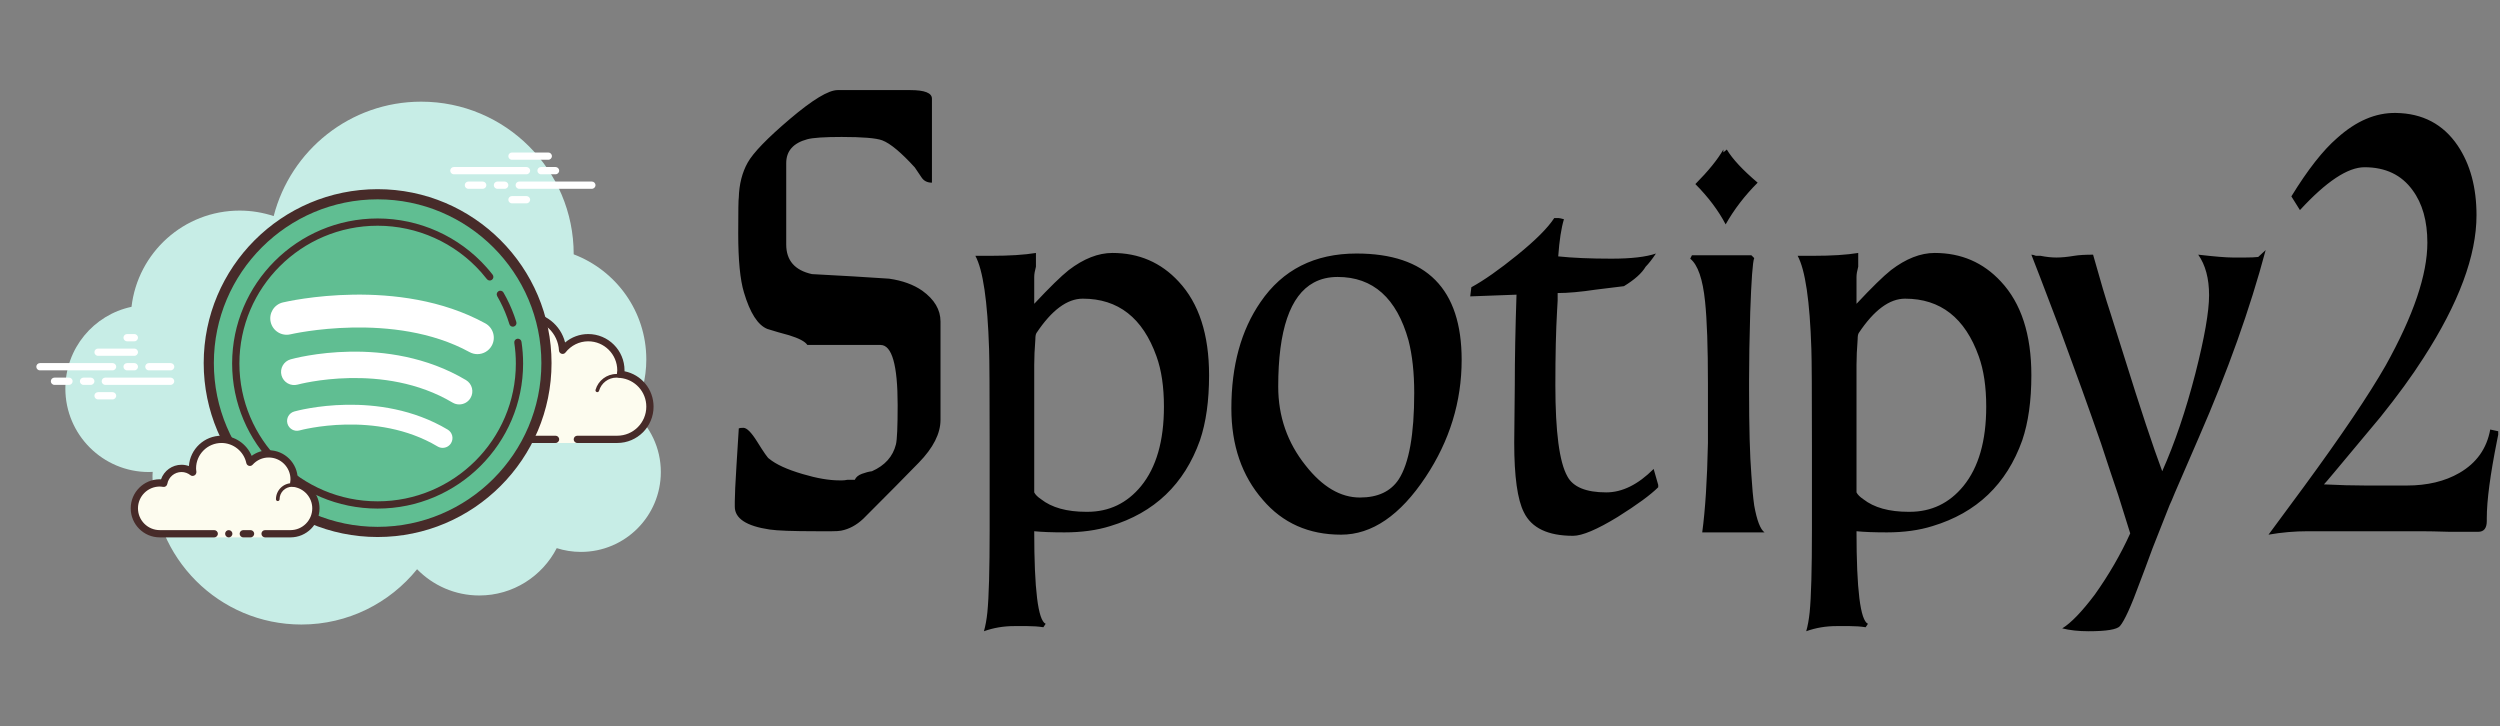 <?xml version="1.0" encoding="utf-8"?>
<svg width="630px" height="183px" viewbox="0 0 630 183" version="1.1" xmlns:xlink="http://www.w3.org/1999/xlink" xmlns="http://www.w3.org/2000/svg">
  <rect width="100%" height="100%" fill="#808080" stroke="none"/>
  <defs>
    <path d="M0 0L183 0L183 183L0 183L0 0L0 0Z" id="path_1" />
    <clipPath id="mask_1">
      <use xlink:href="#path_1" />
    </clipPath>
  </defs>
  <g id="logo">
    <g id="Spotify-icon">
      <path d="M0 0L183 0L183 183L0 183L0 0L0 0Z" id="Background" fill="none" fill-rule="evenodd" stroke="none" />
      <g id="Mask-group">
        <path d="M0 0L183 0L183 183L0 183L0 0L0 0Z" id="path_1" fill="none" fill-rule="evenodd" stroke="none" />
        <g clip-path="url(#mask_1)">
          <g id="Group" transform="translate(9.15 25.62)">
            <path d="M143.133 78.159C145.21 74.216 146.4 69.732 146.4 64.965C146.4 52.849 138.789 42.535 128.098 38.47C128.098 38.458 128.1 38.445 128.1 38.43C128.1 17.206 110.894 0 89.67 0C71.765 0 56.765 12.263 52.497 28.835C49.796 27.948 46.917 27.45 43.92 27.45C29.844 27.45 18.258 38.051 16.671 51.701C7.148 53.716 0 62.163 0 72.285C0 83.907 9.423 93.33 21.045 93.33C21.369 93.33 21.689 93.308 22.008 93.29C22 93.61 21.96 93.923 21.96 94.245C21.96 114.964 38.756 131.76 59.475 131.76C71.255 131.76 81.755 126.321 88.634 117.826C92.62 121.898 98.161 124.44 104.31 124.44C112.819 124.44 120.183 119.59 123.829 112.512C125.754 113.125 127.802 113.46 129.93 113.46C141.047 113.46 150.06 104.447 150.06 93.33C150.06 87.271 147.37 81.85 143.133 78.159L143.133 78.159L143.133 78.159Z" transform="translate(7.32 0)" id="Shape" fill="#C7EDE6" fill-rule="evenodd" stroke="none" />
            <path d="M36.6 31.11L36.6 32.025L42.09 32.025L42.09 31.11C42.09 31.11 49.853 31.11 52.155 31.11C56.703 31.11 60.39 27.423 60.39 22.875C60.39 18.606 57.129 15.136 52.969 14.722C53.01 14.391 53.07 14.067 53.07 13.725C53.07 9.177 49.383 5.49 44.835 5.49C42.203 5.49 39.889 6.745 38.381 8.667C38.124 3.843 34.168 0 29.28 0C24.227 0 20.13 4.097 20.13 9.15C20.13 9.966 20.271 10.742 20.472 11.496C19.297 10.074 17.542 9.15 15.555 9.15C12.296 9.15 9.637 11.593 9.232 14.741C8.901 14.7 8.577 14.64 8.235 14.64C3.687 14.64 0 18.328 0 22.875C0 27.423 3.687 31.11 8.235 31.11C12.783 31.11 25.62 31.11 25.62 31.11L36.6 31.11L36.6 31.11L36.6 31.11Z" transform="translate(94.245 53.985)" id="Shape#1" fill="#FDFCEF" fill-rule="evenodd" stroke="none" />
            <path d="M30.195 0C24.645 0 20.13 4.515 20.13 10.065C20.13 10.094 20.13 10.122 20.13 10.151C19.028 9.501 17.769 9.15 16.47 9.15C13.119 9.15 10.228 11.458 9.41 14.649C9.324 14.644 9.238 14.64 9.15 14.64C4.105 14.64 0 18.745 0 23.79C0 28.835 4.105 32.94 9.15 32.94L37.515 32.94C38.02 32.94 38.43 32.53 38.43 32.025C38.43 31.52 38.02 31.11 37.515 31.11L9.15 31.11C5.113 31.11 1.83 27.827 1.83 23.79C1.83 19.753 5.113 16.47 9.15 16.47C9.364 16.47 9.571 16.501 9.778 16.529L10.036 16.563C10.074 16.569 10.111 16.571 10.149 16.571C10.599 16.571 10.995 16.232 11.055 15.771C11.405 13.039 13.732 10.98 16.47 10.98C18.09 10.98 19.623 11.714 20.681 12.993C20.86 13.209 21.122 13.326 21.387 13.326C21.53 13.326 21.673 13.293 21.805 13.224C22.187 13.028 22.379 12.59 22.269 12.175C22.059 11.379 21.96 10.709 21.96 10.065C21.96 5.525 25.655 1.83 30.195 1.83C34.552 1.83 38.15 5.256 38.382 9.631C38.403 10.012 38.657 10.339 39.021 10.455C39.113 10.484 39.206 10.499 39.299 10.499C39.574 10.499 39.841 10.372 40.017 10.147C41.428 8.35 43.516 7.32 45.75 7.32C49.787 7.32 53.07 10.603 53.07 14.64C53.07 14.854 53.039 15.061 53.011 15.268L52.977 15.526C52.947 15.771 53.017 16.016 53.171 16.208C53.324 16.401 53.55 16.523 53.793 16.547C57.555 16.922 60.39 20.037 60.39 23.79C60.39 27.827 57.107 31.11 53.07 31.11L43.005 31.11C42.5 31.11 42.09 31.52 42.09 32.025C42.09 32.53 42.5 32.94 43.005 32.94L53.07 32.94C58.115 32.94 62.22 28.835 62.22 23.79C62.22 19.404 59.129 15.714 54.895 14.865C54.898 14.79 54.9 14.715 54.9 14.64C54.9 9.595 50.795 5.49 45.75 5.49C43.598 5.49 41.554 6.251 39.925 7.62C38.831 3.221 34.871 0 30.195 0L30.195 0L30.195 0L30.195 0Z" transform="translate(93.33 53.07)" id="Shape#2" fill="#472B29" fill-rule="evenodd" stroke="none" />
            <path d="M18.266 0C15.699 0 13.492 1.828 12.935 4.284C12.264 3.878 11.497 3.66 10.717 3.66C8.518 3.66 6.695 5.302 6.411 7.444C6.04 7.36 5.687 7.32 5.341 7.32C2.543 7.32 0.197 9.516 0.001 12.32C-0.015 12.572 0.175 12.792 0.426 12.81C0.437 12.81 0.448 12.81 0.458 12.81C0.696 12.81 0.898 12.625 0.914 12.385C1.077 10.059 3.02 8.235 5.341 8.235C5.76 8.235 6.201 8.312 6.691 8.467C6.732 8.48 6.774 8.486 6.814 8.486C6.915 8.486 7.015 8.449 7.1 8.387C7.217 8.303 7.286 8.153 7.286 8.006C7.286 6.114 8.825 4.575 10.717 4.575C11.536 4.575 12.337 4.882 12.97 5.441C13.056 5.516 13.164 5.556 13.272 5.556C13.331 5.556 13.387 5.545 13.442 5.521C13.603 5.457 13.713 5.307 13.726 5.133C13.916 2.767 15.909 0.915 18.266 0.915C18.647 0.915 19.044 0.977 19.514 1.111C19.556 1.124 19.6 1.129 19.642 1.129C19.842 1.129 20.021 0.996 20.08 0.796C20.149 0.553 20.008 0.3 19.765 0.231C19.212 0.073 18.735 0 18.266 0L18.266 0L18.266 0L18.266 0ZM43.672 2.745C41.245 2.745 39.083 4.387 38.413 6.738C38.343 6.981 38.484 7.234 38.727 7.304C38.771 7.315 38.813 7.32 38.854 7.32C39.053 7.32 39.236 7.188 39.293 6.987C39.851 5.029 41.652 3.66 43.672 3.66C43.886 3.66 44.093 3.686 44.298 3.713C44.32 3.717 44.34 3.719 44.362 3.719C44.584 3.719 44.781 3.55 44.812 3.321C44.847 3.071 44.671 2.84 44.421 2.807C44.175 2.774 43.926 2.745 43.672 2.745L43.672 2.745L43.672 2.745L43.672 2.745Z" transform="translate(102.514 65.88)" id="Shape#3" fill="#472B29" fill-rule="evenodd" stroke="none" />
            <path d="M19.215 9.15L0.915 9.15C0.41 9.15 0 8.74 0 8.235C0 7.73 0.41 7.32 0.915 7.32L19.215 7.32C19.72 7.32 20.13 7.73 20.13 8.235C20.13 8.74 19.722 9.15 19.215 9.15L19.215 9.15L19.215 9.15ZM24.705 9.15L22.875 9.15C22.37 9.15 21.96 8.74 21.96 8.235C21.96 7.73 22.37 7.32 22.875 7.32L24.705 7.32C25.21 7.32 25.62 7.73 25.62 8.235C25.62 8.74 25.212 9.15 24.705 9.15L24.705 9.15L24.705 9.15ZM33.839 12.81L17.385 12.81C16.88 12.81 16.47 12.4 16.47 11.895C16.47 11.39 16.88 10.98 17.385 10.98L33.839 10.98C34.344 10.98 34.754 11.39 34.754 11.895C34.754 12.4 34.344 12.81 33.839 12.81L33.839 12.81L33.839 12.81ZM13.725 12.81L11.895 12.81C11.39 12.81 10.98 12.4 10.98 11.895C10.98 11.39 11.39 10.98 11.895 10.98L13.725 10.98C14.23 10.98 14.64 11.39 14.64 11.895C14.64 12.4 14.232 12.81 13.725 12.81L13.725 12.81L13.725 12.81ZM8.235 12.81L4.575 12.81C4.07 12.81 3.66 12.4 3.66 11.895C3.66 11.39 4.07 10.98 4.575 10.98L8.235 10.98C8.74 10.98 9.15 11.39 9.15 11.895C9.15 12.4 8.742 12.81 8.235 12.81L8.235 12.81L8.235 12.81ZM19.215 16.47L15.555 16.47C15.05 16.47 14.64 16.06 14.64 15.555C14.64 15.05 15.05 14.64 15.555 14.64L19.215 14.64C19.72 14.64 20.13 15.05 20.13 15.555C20.13 16.06 19.72 16.47 19.215 16.47L19.215 16.47L19.215 16.47ZM24.705 0C24.381 0 23.199 0 22.875 0C22.37 0 21.96 0.41 21.96 0.915C21.96 1.42 22.37 1.83 22.875 1.83C23.199 1.83 24.381 1.83 24.705 1.83C25.21 1.83 25.62 1.42 25.62 0.915C25.62 0.41 25.21 0 24.705 0L24.705 0L24.705 0ZM24.705 3.66C24.381 3.66 15.879 3.66 15.555 3.66C15.05 3.66 14.64 4.07 14.64 4.575C14.64 5.08 15.05 5.49 15.555 5.49C15.879 5.49 24.381 5.49 24.705 5.49C25.21 5.49 25.62 5.08 25.62 4.575C25.62 4.07 25.21 3.66 24.705 3.66L24.705 3.66L24.705 3.66ZM33.855 7.32C33.531 7.32 28.689 7.32 28.365 7.32C27.86 7.32 27.45 7.73 27.45 8.235C27.45 8.74 27.86 9.15 28.365 9.15C28.689 9.15 33.531 9.15 33.855 9.15C34.36 9.15 34.77 8.74 34.77 8.235C34.77 7.73 34.36 7.32 33.855 7.32L33.855 7.32L33.855 7.32Z" transform="translate(0 58.56)" id="Shape#4" fill="#FFFFFF" fill-rule="evenodd" stroke="none" />
            <g id="Group" transform="translate(104.31 12.81)">
              <path d="M19.215 5.49L0.915 5.49C0.41 5.49 0 5.08 0 4.575C0 4.07 0.41 3.66 0.915 3.66L19.215 3.66C19.72 3.66 20.13 4.07 20.13 4.575C20.13 5.08 19.72 5.49 19.215 5.49L19.215 5.49L19.215 5.49ZM26.535 5.49L22.875 5.49C22.37 5.49 21.96 5.08 21.96 4.575C21.96 4.07 22.37 3.66 22.875 3.66L26.535 3.66C27.04 3.66 27.45 4.07 27.45 4.575C27.45 5.08 27.04 5.49 26.535 5.49L26.535 5.49L26.535 5.49ZM35.685 9.15L17.385 9.15C16.88 9.15 16.47 8.74 16.47 8.235C16.47 7.73 16.88 7.32 17.385 7.32L35.685 7.32C36.19 7.32 36.6 7.73 36.6 8.235C36.6 8.74 36.192 9.15 35.685 9.15L35.685 9.15L35.685 9.15ZM13.725 9.15L11.895 9.15C11.39 9.15 10.98 8.74 10.98 8.235C10.98 7.73 11.39 7.32 11.895 7.32L13.725 7.32C14.23 7.32 14.64 7.73 14.64 8.235C14.64 8.74 14.23 9.15 13.725 9.15L13.725 9.15L13.725 9.15ZM8.18 9.15L4.575 9.15C4.07 9.15 3.66 8.74 3.66 8.235C3.66 7.73 4.07 7.32 4.575 7.32L8.18 7.32C8.685 7.32 9.095 7.73 9.095 8.235C9.095 8.74 8.685 9.15 8.18 9.15L8.18 9.15L8.18 9.15ZM24.705 1.83L15.555 1.83C15.05 1.83 14.64 1.42 14.64 0.915C14.64 0.41 15.05 0 15.555 0L24.705 0C25.21 0 25.62 0.41 25.62 0.915C25.62 1.42 25.212 1.83 24.705 1.83L24.705 1.83L24.705 1.83ZM19.215 12.81L15.555 12.81C15.05 12.81 14.64 12.4 14.64 11.895C14.64 11.39 15.05 10.98 15.555 10.98L19.215 10.98C19.72 10.98 20.13 11.39 20.13 11.895C20.13 12.4 19.72 12.81 19.215 12.81L19.215 12.81L19.215 12.81Z" id="Shape#5" fill="#FFFFFF" fill-rule="evenodd" stroke="none" />
            </g>
            <g id="Group#1" transform="translate(42.181 22.051)">
              <path d="M42.547 0C19.049 0 0 19.049 0 42.547C0 66.046 19.049 85.095 42.547 85.095C66.046 85.095 85.095 66.046 85.095 42.547C85.095 19.049 66.046 0 42.547 0L42.547 0L42.547 0Z" transform="translate(1.281 1.281)" id="Shape#6" fill="#60BE92" fill-rule="evenodd" stroke="none" />
              <path d="M43.828 87.657C19.662 87.657 0 67.996 0 43.828C0 19.662 19.662 0 43.828 0C67.996 0 87.657 19.662 87.657 43.828C87.657 67.996 67.996 87.657 43.828 87.657L43.828 87.657L43.828 87.657ZM43.828 2.562C21.074 2.562 2.562 21.072 2.562 43.828C2.562 66.585 21.074 85.095 43.828 85.095C66.583 85.095 85.095 66.585 85.095 43.828C85.095 21.072 66.583 2.562 43.828 2.562L43.828 2.562L43.828 2.562Z" id="Shape#7" fill="#472B29" fill-rule="evenodd" stroke="none" />
            </g>
            <g id="Group#2" transform="translate(116.019 47.634)">
              <path d="M4.071 9.072C3.68 9.072 3.317 8.819 3.196 8.426C3.043 7.922 2.876 7.423 2.701 6.932C2.014 5.015 1.147 3.146 0.124 1.377C-0.13 0.939 0.02 0.379 0.457 0.127C0.896 -0.133 1.454 0.021 1.707 0.462C2.785 2.326 3.698 4.295 4.421 6.312C4.607 6.83 4.781 7.357 4.946 7.886C5.094 8.371 4.823 8.881 4.34 9.03C4.251 9.059 4.159 9.072 4.071 9.072L4.071 9.072L4.071 9.072Z" id="Shape#8" fill="#472B29" fill-rule="evenodd" stroke="none" />
            </g>
            <g id="Group#3" transform="translate(49.346 29.434)">
              <path d="M36.664 73.11C16.448 73.11 0 56.712 0 36.554C0 16.399 16.446 0 36.664 0C47.157 0 57.167 4.496 64.127 12.334C64.652 12.925 65.159 13.537 65.648 14.164C65.957 14.563 65.885 15.138 65.488 15.447C65.089 15.76 64.515 15.685 64.204 15.286C63.741 14.691 63.259 14.111 62.76 13.549C56.146 6.101 46.636 1.83 36.666 1.83C17.458 1.83 1.832 17.407 1.832 36.554C1.832 55.702 17.456 71.28 36.664 71.28C55.872 71.28 71.498 55.702 71.498 36.554C71.498 34.807 71.366 33.055 71.108 31.346C71.033 30.846 71.377 30.38 71.877 30.305C72.38 30.23 72.843 30.572 72.918 31.072C73.191 32.87 73.328 34.715 73.328 36.554C73.328 56.712 56.88 73.11 36.664 73.11L36.664 73.11L36.664 73.11Z" id="Shape#9" fill="#472B29" fill-rule="evenodd" stroke="none" />
            </g>
            <g id="Group#4" transform="translate(23.79 84.18)">
              <path d="M32.94 23.79C32.94 23.79 35.808 23.79 39.345 23.79C42.882 23.79 45.75 20.922 45.75 17.385C45.75 14.126 43.307 11.467 40.159 11.062C40.211 10.735 40.26 10.407 40.26 10.065C40.26 6.528 37.392 3.66 33.855 3.66C31.966 3.66 30.287 4.493 29.115 5.792C28.413 2.483 25.479 0 21.96 0C17.918 0 14.64 3.278 14.64 7.32C14.64 7.67 14.695 8.004 14.742 8.341C13.959 7.712 12.978 7.32 11.895 7.32C9.648 7.32 7.787 8.943 7.402 11.081C7.075 11.029 6.747 10.98 6.405 10.98C2.868 10.98 0 13.848 0 17.385C0 20.922 2.868 23.79 6.405 23.79C9.942 23.79 20.13 23.79 20.13 23.79L20.13 24.705L32.94 24.705L32.94 23.79L32.94 23.79L32.94 23.79Z" transform="translate(0.915 0.915)" id="Shape#10" fill="#FDFCEF" fill-rule="evenodd" stroke="none" />
              <path d="M13.268 4.516C13.015 4.516 12.81 4.311 12.81 4.059C12.81 1.821 14.631 0 16.869 0C16.931 0.016 18.218 -0.002 19.145 0.249C19.389 0.315 19.533 0.565 19.468 0.809C19.402 1.054 19.151 1.199 18.907 1.131C18.095 0.911 16.895 0.911 16.871 0.915C15.136 0.915 13.725 2.326 13.725 4.059C13.725 4.311 13.52 4.516 13.268 4.516L13.268 4.516L13.268 4.516ZM0.915 11.836C0.41 11.836 0 12.246 0 12.752C0 13.257 0.41 13.666 0.915 13.666C1.42 13.666 1.83 13.257 1.83 12.752C1.83 12.246 1.42 11.836 0.915 11.836L0.915 11.836L0.915 11.836Z" transform="translate(23.79 11.954)" id="Shape#11" fill="#472B29" fill-rule="evenodd" stroke="none" />
              <path d="M40.26 25.62L33.855 25.62C33.35 25.62 32.94 25.21 32.94 24.705C32.94 24.2 33.35 23.79 33.855 23.79L40.26 23.79C43.287 23.79 45.75 21.327 45.75 18.3C45.75 15.562 43.691 13.235 40.959 12.885C40.714 12.852 40.492 12.724 40.344 12.526C40.196 12.329 40.134 12.08 40.172 11.836C40.214 11.555 40.26 11.273 40.26 10.98C40.26 7.953 37.797 5.49 34.77 5.49C33.215 5.49 31.773 6.14 30.709 7.32C30.48 7.574 30.122 7.682 29.794 7.591C29.461 7.501 29.207 7.234 29.135 6.897C28.511 3.962 25.878 1.83 22.875 1.83C19.343 1.83 16.47 4.703 16.47 8.235C16.47 8.497 16.508 8.747 16.545 9C16.598 9.371 16.43 9.801 16.102 9.988C15.775 10.175 15.377 10.204 15.085 9.97C14.417 9.434 13.632 9.15 12.81 9.15C11.042 9.15 9.531 10.415 9.218 12.159C9.13 12.647 8.676 12.975 8.176 12.9C7.895 12.856 7.613 12.81 7.32 12.81C4.293 12.81 1.83 15.273 1.83 18.3C1.83 21.327 4.293 23.79 7.32 23.79L21.045 23.79C21.55 23.79 21.96 24.2 21.96 24.705C21.96 25.21 21.55 25.62 21.045 25.62L7.32 25.62C3.283 25.62 0 22.337 0 18.3C0 14.263 3.283 10.98 7.32 10.98C7.428 10.98 7.532 10.984 7.638 10.991C8.396 8.821 10.451 7.32 12.81 7.32C13.449 7.32 14.071 7.432 14.66 7.649C14.962 3.38 18.531 0 22.875 0C26.226 0 29.218 2.062 30.475 5.076C31.719 4.165 33.224 3.66 34.77 3.66C38.807 3.66 42.09 6.943 42.09 10.98C42.09 11.068 42.088 11.154 42.083 11.24C45.272 12.06 47.58 14.949 47.58 18.3C47.58 22.337 44.297 25.62 40.26 25.62L40.26 25.62L40.26 25.62Z" id="Shape#12" fill="#472B29" fill-rule="evenodd" stroke="none" />
              <path d="M2.745 0C2.454 0 1.206 0 0.915 0C0.41 0 0 0.41 0 0.915C0 1.42 0.41 1.83 0.915 1.83C1.206 1.83 2.454 1.83 2.745 1.83C3.25 1.83 3.66 1.42 3.66 0.915C3.66 0.41 3.25 0 2.745 0L2.745 0L2.745 0Z" transform="translate(27.45 23.79)" id="Shape#13" fill="#472B29" fill-rule="evenodd" stroke="none" />
            </g>
            <g id="Group#5" transform="translate(58.957 48.624)">
              <path d="M52.199 14.996C51.529 14.996 50.848 14.833 50.218 14.487C31.13 4.023 5.338 9.945 5.08 10.005C2.853 10.529 0.635 9.154 0.111 6.936C-0.412 4.716 0.96 2.493 3.18 1.968C4.362 1.688 32.345 -4.732 54.188 7.242C56.188 8.338 56.92 10.849 55.824 12.847C55.074 14.222 53.657 14.996 52.199 14.996L52.199 14.996L52.199 14.996ZM47.62 27.672C47.045 27.672 46.463 27.522 45.934 27.207C28.515 16.848 7.122 22.614 6.908 22.672C5.147 23.154 3.33 22.133 2.84 20.378C2.349 18.623 3.371 16.804 5.126 16.31C6.108 16.033 29.411 9.694 49.311 21.529C50.879 22.46 51.393 24.488 50.46 26.056C49.845 27.096 48.747 27.672 47.62 27.672L47.62 27.672L47.62 27.672ZM43.44 38.617C43.01 38.617 42.573 38.506 42.176 38.27C26.577 28.993 7.576 34.167 7.384 34.222C6.072 34.595 4.699 33.823 4.329 32.505C3.96 31.188 4.728 29.819 6.046 29.451C6.906 29.211 27.302 23.659 44.708 34.013C45.885 34.712 46.271 36.233 45.572 37.408C45.109 38.185 44.286 38.617 43.44 38.617L43.44 38.617L43.44 38.617Z" id="Shape#14" fill="#FFFFFF" fill-rule="evenodd" stroke="none" />
            </g>
          </g>
        </g>
      </g>
    </g>
    <g id="Spotipy2" transform="translate(185.168 22.704)">
      <path d="M0 103.68L0 104.976C0 107.952 2.928 109.872 8.784 110.736C10.704 111.024 14.64 111.168 20.592 111.168L24.48 111.168C25.536 111.168 26.304 111.12 26.784 111.024C28.8 110.64 30.672 109.632 32.4 108C38.64 101.76 43.296 97.056 46.368 93.888C50.016 90.144 51.84 86.544 51.84 83.088L51.84 58.32C51.84 55.344 50.304 52.752 47.232 50.544C45.024 49.008 42.24 48 38.88 47.52C38.688 47.52 35.664 47.328 29.808 46.944L19.44 46.37C15.12 45.415 12.96 42.929 12.96 38.914L12.96 18.405C12.96 15.345 14.736 13.337 18.288 12.382C19.728 11.999 22.608 11.808 26.928 11.808C32.208 11.808 35.616 12.092 37.152 12.661C39.168 13.42 41.904 15.695 45.36 19.487L47.088 22.048C47.664 22.901 48.528 23.328 49.68 23.328L49.68 2.16C49.68 0.72 47.856 0 44.208 0L25.92 0C23.616 0 19.608 2.424 13.896 7.272C8.184 12.12 4.632 15.792 3.24 18.288C1.848 20.784 1.104 23.712 1.008 27.072C0.912 27.456 0.864 30.48 0.864 36.144C0.864 42.864 1.344 47.808 2.304 50.976C3.84 56.16 5.808 59.232 8.208 60.192C10.032 60.768 11.856 61.296 13.68 61.776C16.176 62.544 17.712 63.36 18.288 64.224L36.72 64.224C39.6 64.224 41.04 69.264 41.04 79.344C41.04 84.816 40.896 88.128 40.608 89.28C39.84 92.352 37.824 94.608 34.56 96.048C33.792 96.144 32.952 96.36 32.04 96.696C31.128 97.032 30.528 97.536 30.24 98.208L28.368 98.208C27.888 98.304 27.456 98.352 27.072 98.352L26.352 98.352C23.76 98.352 20.688 97.824 17.136 96.768C13.2 95.616 10.368 94.32 8.64 92.88C8.352 92.784 7.344 91.344 5.616 88.56C4.176 86.256 3.024 85.104 2.16 85.104C1.584 85.104 1.2 85.152 1.008 85.248L0.432 94.464C0.144 99.072 0 102.144 0 103.68L0 103.68ZM442.368 85.536L444.384 85.968L444.384 86.832L444.096 88.272C442.368 96.912 441.504 103.44 441.504 107.856L441.504 108.576C441.504 110.4 440.784 111.312 439.344 111.312L432.144 111.312C428.976 111.216 426.576 111.168 424.944 111.168L396.432 111.168C393.072 111.168 389.76 111.456 386.496 112.032L395.424 99.936C404.928 86.976 411.792 76.8 416.016 69.408C423.024 56.832 426.528 46.512 426.528 38.448C426.528 32.976 425.28 28.56 422.784 25.2C420 21.36 415.968 19.44 410.688 19.44C406.464 19.44 401.04 23.04 394.416 30.24L392.256 26.784C396.384 20.064 400.224 15.168 403.776 12.096C408.576 7.776 413.52 5.664 418.608 5.76C425.328 5.856 430.512 8.592 434.16 13.968C437.328 18.672 438.912 24.528 438.912 31.536C438.912 41.712 434.448 53.712 425.52 67.536C422.64 72.048 419.04 76.992 414.72 82.368C414.624 82.464 410.736 87.12 403.056 96.336C401.616 98.064 400.752 99.072 400.464 99.36C404.304 99.552 407.808 99.648 410.976 99.648L421.344 99.648C426.528 99.648 430.944 98.592 434.592 96.48C438.912 93.984 441.504 90.336 442.368 85.536L442.368 85.536ZM249.12 15.696L249.984 14.976C251.424 17.376 254.016 20.16 257.76 23.328C254.496 26.592 251.808 30.096 249.696 33.84C247.872 30.357 245.328 26.971 242.064 23.683C245.328 20.394 247.68 17.491 249.12 14.976L249.12 15.696L249.12 15.696ZM219.6 101.376C223.632 101.376 227.616 99.408 231.552 95.472L232.704 99.504L232.704 100.08C230.784 102 227.376 104.496 222.48 107.568C217.296 110.736 213.552 112.32 211.248 112.32C204.912 112.32 200.784 110.352 198.864 106.416C197.232 103.248 196.416 97.392 196.416 88.848L196.56 74.304C196.56 67.776 196.704 60.192 196.992 51.552L185.328 51.984L185.616 49.68C188.784 47.952 192.648 45.24 197.208 41.544C201.768 37.848 204.864 34.752 206.496 32.256L207.648 32.256C207.84 32.256 208.272 32.352 208.944 32.544C208.272 34.752 207.792 37.872 207.504 41.904C211.152 42.288 215.616 42.48 220.896 42.48C225.888 42.48 229.632 42.048 232.128 41.184C231.168 42.627 230.304 43.734 229.536 44.505C228.576 46.14 226.752 47.776 224.064 49.412C221.088 49.796 218.736 50.085 217.008 50.279C213.168 50.856 209.952 51.145 207.36 51.145L207.36 53.021C207.36 53.117 207.312 53.983 207.216 55.618C206.928 60.526 206.784 66.781 206.784 74.383C206.784 86.124 207.792 93.774 209.808 97.335C211.248 100.029 214.512 101.376 219.6 101.376L219.6 101.376ZM377.568 42.192C375.84 42.192 372.912 41.952 368.784 41.472C370.608 44.064 371.52 47.472 371.52 51.696C371.52 55.824 370.368 62.4 368.064 71.424C365.664 80.736 362.88 88.944 359.712 96.048C357.408 89.904 354.192 80.208 350.064 66.96L346.608 56.016C345.552 52.848 344.112 48 342.288 41.472C340.272 41.472 338.688 41.568 337.536 41.76C335.808 42.048 334.32 42.192 333.072 42.192C331.824 42.192 330.48 42.048 329.04 41.76L327.888 41.76C327.408 41.568 327.024 41.472 326.736 41.472C327.216 42.626 329.664 49.019 334.08 60.653C337.824 70.748 341.232 80.219 344.304 89.064C345.84 93.775 347.28 98.102 348.624 102.044L351.648 111.706C349.248 116.995 346.272 122.139 342.72 127.139C339.456 131.465 336.72 134.301 334.512 135.648C336.432 136.128 338.64 136.368 341.136 136.368C345.648 136.368 348.288 135.936 349.056 135.072C350.208 133.728 351.888 130.032 354.096 123.984C354.768 122.256 355.824 119.424 357.264 115.488L361.584 104.544C361.872 103.968 362.304 102.96 362.88 101.52L368.928 87.552C376.224 70.848 381.84 55.104 385.776 40.32L383.904 42.048C383.136 42.144 382.032 42.192 380.592 42.192L377.568 42.192L377.568 42.192ZM111.839 48.24C116.96 53.712 119.52 61.584 119.52 71.856C119.52 78.288 118.752 83.76 117.216 88.272C113.28 99.312 105.744 106.512 94.608 109.872C91.248 110.928 87.408 111.456 83.088 111.456C79.92 111.456 77.376 111.36 75.456 111.168C75.456 125.856 76.416 133.632 78.336 134.496L77.76 135.36C76.512 135.168 75.168 135.072 73.728 135.072L70.416 135.072C67.728 135.072 65.184 135.504 62.784 136.368C63.168 135.024 63.456 133.44 63.648 131.616C64.032 127.776 64.224 120.816 64.224 110.736L64.224 89.712C64.224 75.984 64.176 67.824 64.08 65.232C63.696 53.136 62.544 45.312 60.624 41.76L64.512 41.76C69.216 41.76 73.008 41.52 75.888 41.04L75.888 44.496C75.6 45.552 75.456 46.416 75.456 47.088L75.456 53.856C79.321 49.728 82.22 46.896 84.152 45.36C87.921 42.48 91.593 41.04 95.168 41.04C101.835 41.04 107.392 43.44 111.839 48.24L111.839 48.24ZM319.055 48.24C324.176 53.712 326.736 61.584 326.736 71.856C326.736 78.288 325.968 83.76 324.432 88.272C320.496 99.312 312.96 106.512 301.824 109.872C298.464 110.928 294.624 111.456 290.304 111.456C287.136 111.456 284.592 111.36 282.672 111.168C282.672 125.856 283.632 133.632 285.552 134.496L284.976 135.36C283.728 135.168 282.384 135.072 280.944 135.072L277.632 135.072C274.944 135.072 272.4 135.504 270 136.368C270.384 135.024 270.672 133.44 270.864 131.616C271.248 127.776 271.44 120.816 271.44 110.736L271.44 89.712C271.44 75.984 271.392 67.824 271.296 65.232C270.912 53.136 269.76 45.312 267.84 41.76L271.728 41.76C276.432 41.76 280.224 41.52 283.104 41.04L283.104 44.496C282.816 45.552 282.672 46.416 282.672 47.088L282.672 53.856C286.537 49.728 289.436 46.896 291.368 45.36C295.137 42.48 298.809 41.04 302.384 41.04C309.051 41.04 314.608 43.44 319.055 48.24L319.055 48.24ZM183.168 67.968C183.168 50.112 174.336 41.184 156.672 41.184C146.112 41.184 138.048 45.264 132.48 53.424C127.584 60.528 125.136 69.456 125.136 80.208C125.136 89.52 127.776 97.2 133.056 103.248C138.048 109.104 144.624 112.032 152.784 112.032C160.56 112.032 167.664 107.184 174.096 97.488C180.144 88.368 183.168 78.528 183.168 67.968L183.168 67.968ZM256.896 42.334C256.512 43.196 256.176 47.747 255.888 55.987C255.696 62.501 255.6 68.153 255.6 72.943L255.6 75.674C255.6 84.967 255.792 92.056 256.176 96.941C256.368 100.103 256.608 102.69 256.896 104.702C257.568 108.438 258.432 110.689 259.488 111.456L243.792 111.456C244.56 105.78 245.04 98.276 245.232 88.945L245.232 73.94C245.232 64.8 244.992 57.922 244.512 53.305C243.936 47.629 242.688 44.021 240.768 42.482L241.2 41.616L256.176 41.616L256.896 42.334L256.896 42.334ZM171.216 76.32C171.216 86.784 169.92 94.032 167.328 98.064C165.312 101.136 162.048 102.672 157.536 102.672C152.64 102.672 148.08 99.984 143.856 94.608C139.248 88.848 136.944 82.224 136.944 74.736C136.944 60.485 139.928 51.743 145.896 48.511C147.647 47.562 149.655 47.088 151.92 47.088C160.848 47.088 166.8 52.416 169.776 63.072C170.736 66.816 171.216 71.232 171.216 76.32L171.216 76.32ZM102.384 99.792C106.224 95.088 108.144 88.416 108.144 79.776C108.144 74.784 107.52 70.56 106.272 67.104C102.816 57.408 96.624 52.56 87.696 52.56C83.76 52.56 79.872 55.44 76.032 61.2C75.84 61.488 75.744 62.016 75.744 62.784C75.552 65.28 75.456 67.44 75.456 69.264L75.456 101.376C75.744 101.952 76.32 102.528 77.184 103.104C79.872 105.216 83.664 106.272 88.56 106.272L88.848 106.272C94.32 106.272 98.832 104.112 102.384 99.792L102.384 99.792ZM309.6 99.792C313.44 95.088 315.36 88.416 315.36 79.776C315.36 74.784 314.736 70.56 313.488 67.104C310.032 57.408 303.84 52.56 294.912 52.56C290.976 52.56 287.088 55.44 283.248 61.2C283.056 61.488 282.96 62.016 282.96 62.784C282.768 65.28 282.672 67.44 282.672 69.264L282.672 101.376C282.96 101.952 283.536 102.528 284.4 103.104C287.088 105.216 290.88 106.272 295.776 106.272L296.064 106.272C301.536 106.272 306.048 104.112 309.6 99.792L309.6 99.792Z" id="Shape" fill="#000000" fill-rule="evenodd" stroke="none" />
    </g>
  </g>
</svg>